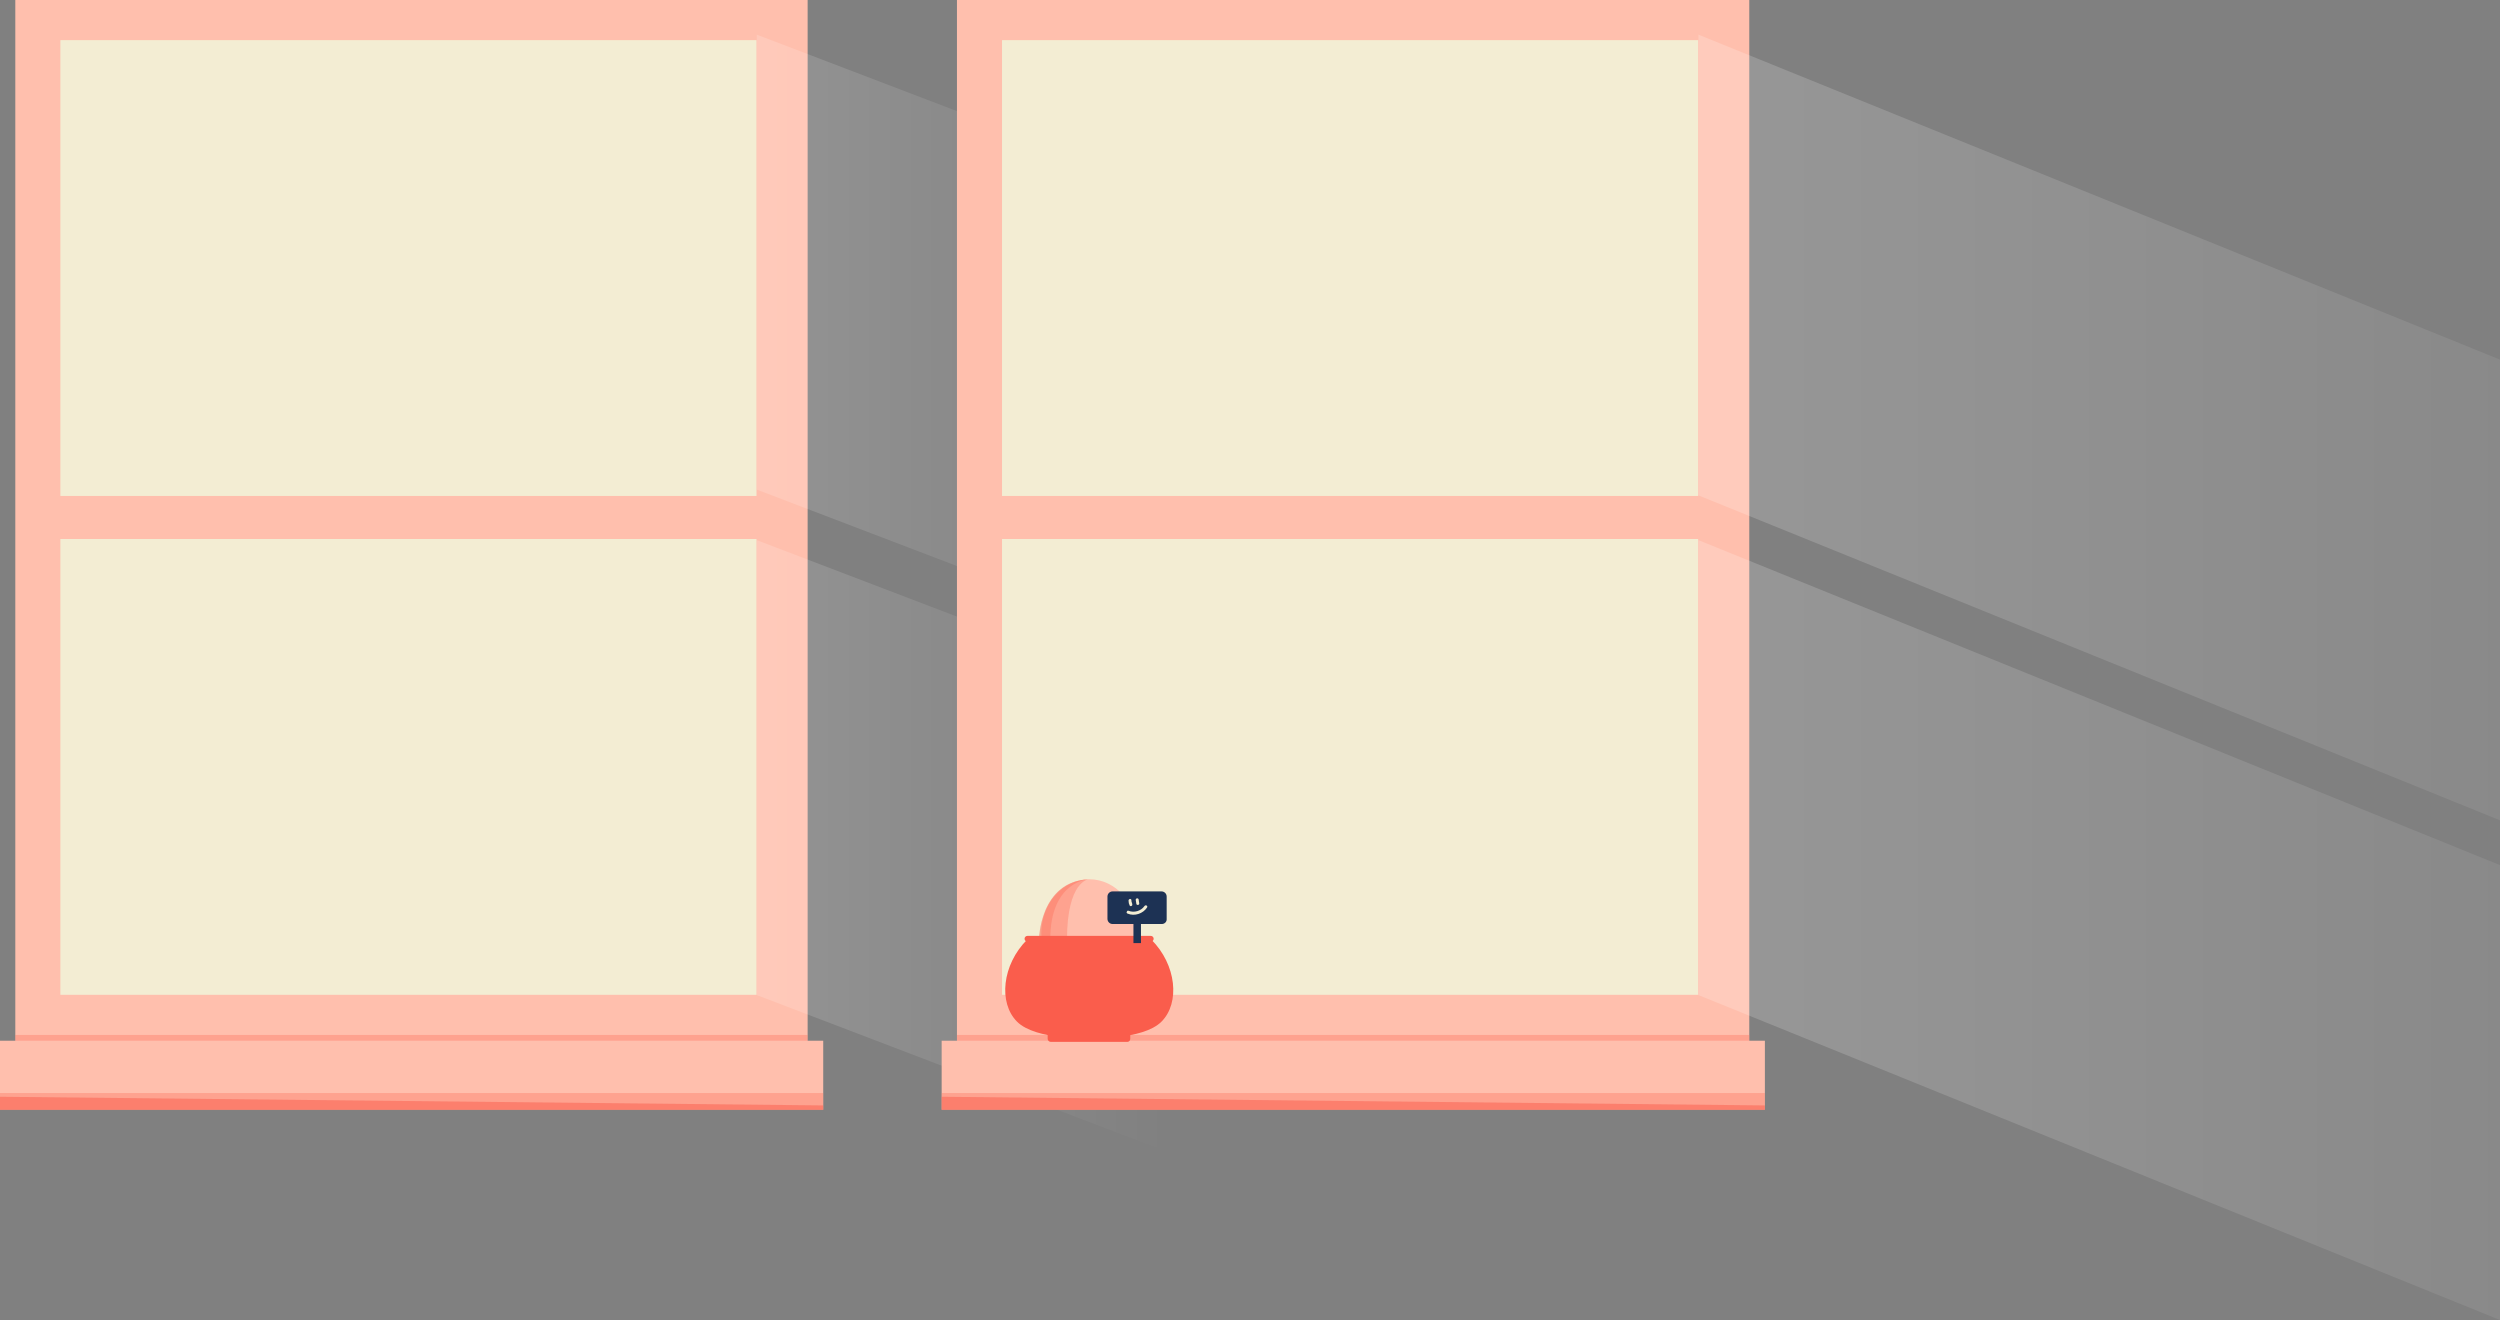 <?xml version="1.0" encoding="utf-8"?>
<!-- Generator: Adobe Illustrator 23.1.0, SVG Export Plug-In . SVG Version: 6.00 Build 0)  -->
<svg version="1.1" id="Layer_1" xmlns="http://www.w3.org/2000/svg" xmlns:xlink="http://www.w3.org/1999/xlink" x="0px" y="0px"
	 viewBox="0 0 865.5 457" style="enable-background:new 0 0 865.5 457;" xml:space="preserve">
<rect x="0" y="0" width="865.5" height="457" fill="#808080" stroke="none"/>
<style type="text/css">
	.st0{fill:#FFBFAD;}
	.st1{opacity:0.3;fill:#FA5D4C;enable-background:new    ;}
	.st2{opacity:0.5;fill:#FA5D4C;enable-background:new    ;}
	.st3{fill:#F3EDD3;}
	.st4{fill:url(#SVGID_1_);fill-opacity:0.2;}
	.st5{fill:url(#SVGID_2_);fill-opacity:0.2;}
	.st6{fill:url(#SVGID_3_);fill-opacity:0.2;}
	.st7{fill:url(#SVGID_4_);fill-opacity:0.2;}
	.st8{fill:#FA5D4C;}
	.st9{fill:#1D3254;}
</style>
<g>
	<path class="st0" d="M285,360.3H0v23.9h285V360.3z"/>
	<path class="st1" d="M285,378.4H0v5.9h285V378.4z"/>
	<path class="st2" d="M285,384.2H0v-4.5l285,3V384.2z"/>
	<path class="st0" d="M279.6,0H5.3v360.4h274.3V0z"/>
	<path class="st1" d="M279.6,358.3H5.3v2h274.3V358.3z"/>
	<path class="st3" d="M261.9,13.9h-241v157.8h241V13.9z"/>
	<path class="st3" d="M261.9,186.6h-241v157.8h241V186.6z"/>
	
		<linearGradient id="SVGID_1_" gradientUnits="userSpaceOnUse" x1="-37.51" y1="738.15" x2="143.99" y2="738.15" gradientTransform="matrix(1 0 0 -1 262.01 856.4)">
		<stop  offset="0" style="stop-color:#FFFFFF"/>
		<stop  offset="1" style="stop-color:#FFFFFF;stop-opacity:0"/>
	</linearGradient>
	<path class="st4" d="M262,12l144,55v157.5l-144-55V12z"/>
	
		<linearGradient id="SVGID_2_" gradientUnits="userSpaceOnUse" x1="-37.51" y1="563.15" x2="143.99" y2="563.15" gradientTransform="matrix(1 0 0 -1 262.01 856.4)">
		<stop  offset="0" style="stop-color:#FFFFFF"/>
		<stop  offset="1" style="stop-color:#FFFFFF;stop-opacity:0"/>
	</linearGradient>
	<path class="st5" d="M262,187l144,55v157.5l-144-55V187z"/>
	<path class="st0" d="M611,360.3H326v23.9h285V360.3z"/>
	<path class="st1" d="M611,378.4H326v5.9h285V378.4z"/>
	<path class="st2" d="M611,384.2H326v-4.5l285,3V384.2z"/>
	<path class="st0" d="M605.6,0H331.3v360.4h274.3V0z"/>
	<path class="st1" d="M605.6,358.3H331.3v2h274.3V358.3z"/>
	<path class="st3" d="M587.9,13.9h-241v157.8h241V13.9z"/>
	<path class="st3" d="M587.9,186.6h-241v157.8h241V186.6z"/>
	
		<linearGradient id="SVGID_3_" gradientUnits="userSpaceOnUse" x1="288.49" y1="534.4" x2="791.99" y2="534.4" gradientTransform="matrix(1 0 0 -1 262.01 856.4)">
		<stop  offset="0" style="stop-color:#FFFFFF"/>
		<stop  offset="1" style="stop-color:#FFFFFF;stop-opacity:0"/>
	</linearGradient>
	<path class="st6" d="M588,187l277.5,112.5V457L588,344.5V187z"/>
	
		<linearGradient id="SVGID_4_" gradientUnits="userSpaceOnUse" x1="288.49" y1="708.4" x2="791.99" y2="708.4" gradientTransform="matrix(1 0 0 -1 262.01 856.4)">
		<stop  offset="0" style="stop-color:#FFFFFF"/>
		<stop  offset="1" style="stop-color:#FFFFFF;stop-opacity:0"/>
	</linearGradient>
	<path class="st7" d="M588,12l277.5,112.5V284L588,171.5V12z"/>
	<path class="st0" d="M377.1,342c9.2,0,16.6-8.4,16.6-18.8c0-10.4-7.4-18.8-16.6-18.8s-16.6,8.4-16.6,18.8
		C360.5,333.6,367.9,342,377.1,342z"/>
	<path class="st1" d="M359.7,325.3c0,0,0.2-20.2,17.3-20.9c0,0-7.6,0.4-7.6,20.9"/>
	<path class="st1" d="M359.7,325.3c0,0,0.2-20.2,17.3-20.9c0,0-13.4,0.4-13.4,20.9"/>
	<path class="st8" d="M390.3,360.7h-26.5c-0.6,0-1.1-0.5-1.1-1.1v-1.9c0-0.6,0.5-1.1,1.1-1.1h26.4c0.6,0,1.1,0.5,1.1,1.1v1.9
		C391.3,360.2,390.9,360.7,390.3,360.7z"/>
	<path class="st8" d="M398.6,325.3h-43c-8.7,8.7-10,21.9-3.5,28.4s25,5.7,25,5.7s18.5,0.8,25-5.7S407.3,334,398.6,325.3z"/>
	<path class="st8" d="M398.4,324h-42.7c-0.6,0-1,0.5-1,1c0,0.6,0.5,1,1,1h42.7c0.6,0,1-0.5,1-1S399,324,398.4,324z"/>
	<path class="st9" d="M395,317.8h-2.6v8.7h2.6V317.8z"/>
	<path class="st9" d="M402.2,319.9h-17c-1,0-1.8-0.8-1.8-1.8v-7.7c0-1,0.8-1.8,1.8-1.8h16.9c1,0,1.8,0.8,1.8,1.8v7.7
		C404,319.1,403.2,319.9,402.2,319.9z"/>
	<path class="st3" d="M390.7,311.8c0,0.3,0.1,0.6,0.1,0.9c0.1,0.3,0.2,0.6,0.3,0.8c0,0.1,0.2,0.2,0.3,0.2s0.3,0,0.4-0.1
		s0.2-0.2,0.2-0.3v-0.1c0-0.1,0-0.2-0.1-0.3c0,0,0,0.1,0.1,0.1c-0.1-0.3-0.2-0.7-0.3-1v0.1c0-0.1,0-0.3,0-0.4c0-0.3-0.2-0.5-0.5-0.5
		C390.9,311.3,390.7,311.5,390.7,311.8z"/>
	<path class="st3" d="M393.2,311.6c0.1,0.4,0.1,0.8,0.2,1.3c0,0.1,0.1,0.3,0.2,0.3c0.1,0.1,0.3,0.1,0.4,0.1s0.2-0.1,0.3-0.2
		c0,0,0-0.1,0.1-0.1c0-0.1,0-0.2,0-0.3c-0.1-0.4-0.1-0.8-0.2-1.3c0-0.1-0.1-0.3-0.2-0.3c-0.1-0.1-0.3-0.1-0.4-0.1
		c-0.1,0-0.2,0.1-0.3,0.2c0,0,0,0.1-0.1,0.1C393.2,311.4,393.2,311.5,393.2,311.6z"/>
	<path class="st3" d="M390.4,316.3c2.4,1,5.3,0,6.7-2.1c0.4-0.6-0.5-1.1-0.9-0.5c-1.2,1.7-3.6,2.4-5.5,1.6c-0.3-0.1-0.6,0.1-0.6,0.4
		C389.9,315.9,390.1,316.2,390.4,316.3z"/>
</g>
</svg>

